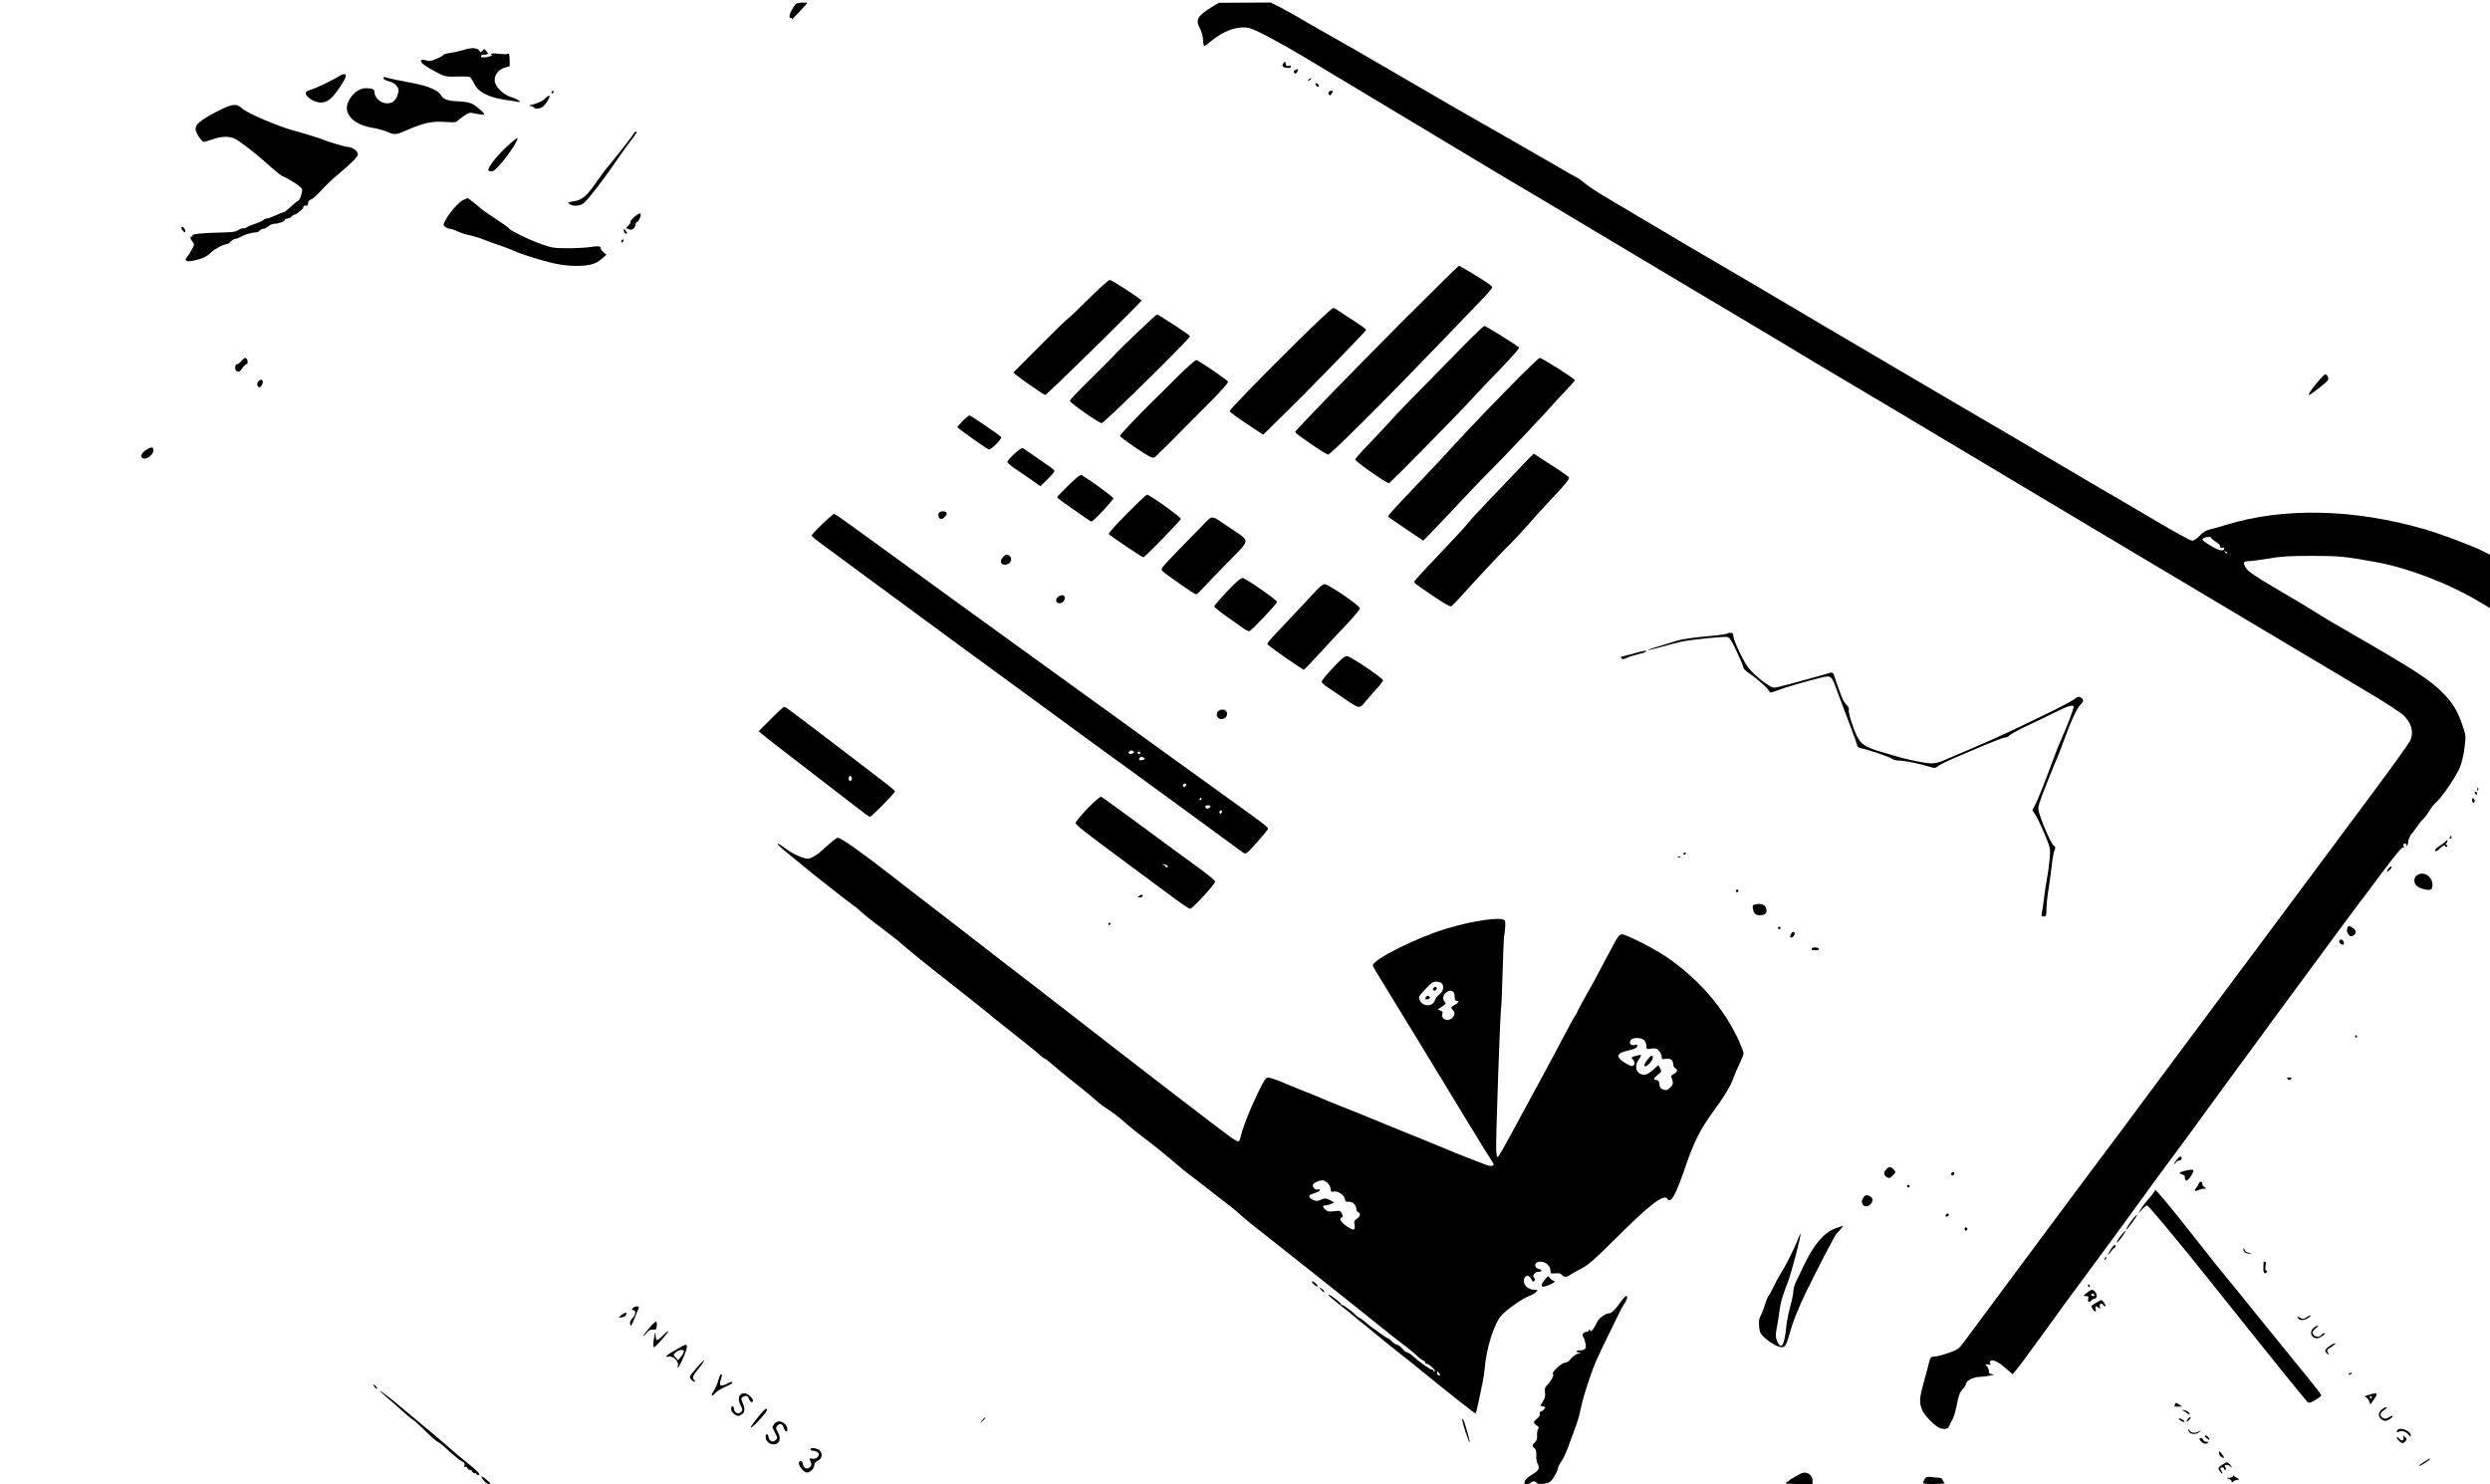 <?xml version="1.0" standalone="no"?>
<!DOCTYPE svg PUBLIC "-//W3C//DTD SVG 20010904//EN"
 "http://www.w3.org/TR/2001/REC-SVG-20010904/DTD/svg10.dtd">
<svg version="1.0" xmlns="http://www.w3.org/2000/svg"
 width="1948pt" height="1161pt" viewBox="0 0 1948 1161"
 preserveAspectRatio="xMidYMid meet">

<g transform="translate(0,1161) scale(0.1,-0.1)"
fill="#000000" stroke="none">
<path d="M6225 11577 c-41 -49 -62 -107 -38 -107 9 0 11 -5 7 -12 -4 -7 14 11
42 41 27 30 57 62 67 72 16 18 16 19 -25 19 -24 -1 -48 -6 -53 -13z"/>
<path d="M9482 11556 c-114 -71 -130 -98 -97 -163 15 -28 26 -68 27 -95 1 -27
5 -48 9 -48 4 0 26 15 48 34 106 88 216 126 307 106 43 -10 236 -112 430 -228
176 -105 1228 -737 1344 -807 74 -45 236 -142 360 -215 124 -73 347 -206 495
-295 421 -251 1031 -616 1350 -805 160 -95 317 -189 350 -210 33 -20 161 -97
285 -170 216 -128 685 -407 990 -590 80 -48 262 -157 405 -242 980 -584 1751
-1044 1850 -1103 104 -62 657 -392 911 -543 121 -72 237 -148 258 -169 62 -62
79 -122 55 -191 -6 -18 -134 -197 -285 -399 -151 -203 -341 -458 -422 -568
-82 -110 -256 -344 -387 -520 -131 -176 -304 -408 -384 -515 -79 -107 -262
-352 -406 -545 -143 -192 -296 -397 -338 -455 -43 -58 -88 -118 -101 -135 -38
-48 -1043 -1399 -1173 -1576 -38 -52 -48 -59 -120 -84 -43 -15 -92 -28 -109
-28 -27 -1 -31 -5 -41 -41 -5 -23 -24 -92 -41 -154 -37 -131 -39 -167 -13
-226 23 -49 108 -132 144 -141 37 -10 60 -3 67 20 3 11 13 32 23 46 9 14 24
60 32 100 17 90 27 118 53 145 11 12 22 29 23 39 5 25 56 51 104 53 53 1 141
19 103 21 -22 1 -28 6 -28 23 0 12 -7 29 -16 39 -15 17 -15 18 12 13 16 -2 24
-1 17 4 -7 4 -9 13 -4 20 13 22 59 3 119 -50 l57 -49 25 29 c24 28 89 115 304
412 57 80 116 161 131 180 15 19 88 119 163 221 75 103 173 236 217 295 44 60
122 168 174 239 52 72 117 162 146 200 213 288 307 416 381 519 27 37 96 132
154 211 106 144 255 346 374 510 37 50 132 180 214 290 81 109 207 280 280
380 73 99 139 187 145 195 7 8 86 113 176 234 121 162 166 215 173 205 6 -10
7 -7 3 9 -5 16 -2 22 10 22 10 0 13 -5 9 -12 -4 -7 -3 -8 4 -4 7 4 12 16 12
27 0 20 17 59 30 69 3 3 20 25 37 50 17 25 40 54 52 64 11 10 32 38 46 61 13
24 38 54 54 68 43 36 159 208 187 277 13 32 29 101 35 152 11 90 10 96 -16
173 -38 113 -79 180 -161 261 -97 96 -223 178 -664 432 -199 115 -247 143
-342 203 -40 26 -170 103 -288 172 -160 94 -221 135 -238 161 -28 42 -22 56
23 56 18 0 86 9 152 20 95 17 162 21 341 21 221 -1 245 -3 492 -47 260 -47
578 -169 818 -313 l82 -49 0 209 0 209 -57 29 c-84 42 -332 135 -453 170 -554
160 -1100 173 -1550 36 -47 -15 -105 -31 -130 -37 -32 -7 -56 -22 -81 -49 -22
-23 -46 -39 -59 -39 -13 0 -147 73 -298 163 -151 89 -293 173 -316 186 -23 12
-66 38 -96 55 -259 153 -397 234 -745 439 -220 129 -503 295 -630 369 -126 74
-329 193 -450 265 -121 71 -276 163 -345 203 -69 41 -273 161 -455 269 -181
107 -384 226 -450 264 -66 38 -228 133 -360 212 -132 78 -314 186 -405 240
-91 53 -182 113 -203 132 -22 19 -51 40 -66 47 -14 6 -69 37 -121 68 -52 31
-113 66 -135 78 -22 12 -161 92 -310 178 -148 85 -319 183 -380 217 -60 34
-254 147 -430 250 -176 103 -396 230 -490 283 -93 52 -217 123 -275 157 -58
35 -138 79 -177 99 l-73 36 -202 -1 -203 -1 -53 -32z m7818 -4155 c0 -5 16
-18 35 -30 19 -11 35 -28 35 -37 0 -10 5 -14 15 -10 8 3 15 1 15 -5 0 -23 -32
-19 -87 11 -32 18 -65 39 -73 47 -13 12 -13 15 0 23 19 12 60 13 60 1z m125
-119 c-3 -3 -11 0 -18 7 -9 10 -8 11 6 5 10 -3 15 -9 12 -12z"/>
<path d="M3685 11232 c-16 -1 -50 -9 -75 -17 -25 -7 -66 -16 -92 -20 -27 -3
-48 -10 -48 -14 0 -4 -24 -18 -52 -30 -43 -19 -58 -21 -85 -13 -45 14 -55 -5
-17 -34 16 -12 60 -39 98 -59 67 -35 72 -36 160 -34 50 2 96 0 103 -4 6 -4 21
-27 33 -52 33 -69 118 -110 262 -129 27 -3 60 -9 75 -12 48 -11 5 21 -47 36
-64 18 -130 85 -130 132 0 46 31 85 80 99 l38 12 -1 52 c-1 36 -5 50 -12 45
-6 -5 -37 -5 -68 -1 -32 4 -60 4 -63 -1 -3 -4 -2 -8 3 -9 19 -1 -34 -18 -60
-18 -19 -1 -27 3 -24 12 2 6 10 11 17 9 7 -2 20 0 28 3 13 5 12 8 -3 25 -17
19 -19 19 -32 2 -11 -12 -16 -14 -19 -4 -8 18 -35 28 -69 24z"/>
<path d="M10041 11116 c-15 -18 -7 -33 19 -36 27 -4 40 0 40 11 0 6 -8 8 -19
4 -15 -4 -20 -1 -23 16 -3 21 -4 21 -17 5z"/>
<path d="M10130 11060 c-11 -7 -12 -12 -3 -21 8 -8 14 -6 22 10 12 22 5 27
-19 11z"/>
<path d="M2652 11014 c-33 -23 -172 -90 -214 -104 -21 -6 -40 -15 -43 -20 -17
-27 54 -80 110 -82 55 -2 95 30 159 128 45 68 53 94 29 94 -10 0 -29 -7 -41
-16z"/>
<path d="M3000 10998 c0 -8 17 -18 42 -24 26 -6 49 -19 61 -36 18 -24 19 -32
8 -68 -15 -52 -49 -75 -99 -67 -41 7 -82 48 -82 83 0 26 -17 34 -69 34 -76 0
-160 -99 -146 -172 13 -68 88 -120 200 -138 38 -6 89 -20 114 -31 59 -26 70
-25 162 16 124 54 190 68 291 61 55 -4 89 -3 93 4 3 5 27 24 52 41 45 31 46
31 100 19 30 -6 57 -9 60 -6 8 7 -53 62 -92 83 -18 10 -59 18 -105 20 -88 3
-122 15 -141 50 -19 36 -107 73 -220 93 -93 17 -193 38 -211 45 -12 5 -18 2
-18 -7z"/>
<path d="M10240 10990 c-9 -6 -10 -10 -3 -10 6 0 15 5 18 10 8 12 4 12 -15 0z"/>
<path d="M10292 10949 c2 -7 10 -15 17 -17 8 -3 12 1 9 9 -2 7 -10 15 -17 17
-8 3 -12 -1 -9 -9z"/>
<path d="M4315 10890 c-3 -5 -1 -10 4 -10 6 0 11 5 11 10 0 6 -2 10 -4 10 -3
0 -8 -4 -11 -10z"/>
<path d="M10394 10889 c-3 -6 -2 -15 4 -21 7 -7 14 -3 21 11 10 17 9 21 -3 21
-8 0 -18 -5 -22 -11z"/>
<path d="M4269 10844 c-17 -21 -60 -42 -106 -53 -23 -5 -29 -9 -16 -10 12 -1
25 -5 28 -11 9 -15 48 -12 72 5 17 12 53 67 53 82 0 9 -19 1 -31 -13z"/>
<path d="M1690 10734 c-121 -64 -160 -96 -160 -134 0 -28 47 -99 65 -100 6 0
36 9 68 20 66 23 124 26 170 7 32 -14 154 -106 238 -181 92 -82 134 -116 144
-116 5 -1 41 -20 80 -44 47 -29 69 -49 69 -62 0 -27 -21 -84 -31 -84 -4 0 -29
-20 -55 -45 -27 -25 -52 -45 -58 -45 -5 0 -34 -11 -64 -25 -30 -14 -61 -25
-70 -25 -8 0 -21 -6 -28 -13 -7 -7 -33 -19 -58 -26 -25 -8 -56 -21 -68 -28
-13 -8 -26 -12 -29 -9 -4 3 -20 -3 -37 -13 -24 -15 -52 -19 -131 -20 -134 -2
-236 -12 -229 -22 3 -5 0 -9 -5 -9 -16 0 -13 -21 6 -42 13 -15 14 -22 4 -41
-22 -41 -37 -65 -50 -81 -22 -27 -2 -36 54 -25 66 14 107 33 136 64 24 25 100
65 124 65 6 0 20 9 30 20 10 11 24 20 32 20 7 0 23 5 36 12 12 6 29 14 37 18
22 11 83 24 96 22 6 -1 17 5 24 13 7 8 20 15 30 15 9 0 27 9 40 20 13 11 36
20 51 20 32 0 79 19 79 32 0 4 8 8 19 8 10 0 24 7 31 15 7 8 17 15 22 15 17 0
78 52 72 61 -5 8 9 13 29 10 4 0 7 8 7 19 0 11 8 23 18 27 20 7 39 24 85 73
41 44 86 87 134 127 110 93 153 137 153 157 0 23 -45 56 -76 56 -19 0 -144 36
-179 51 -31 14 -173 58 -255 80 -116 31 -361 136 -395 170 -45 43 -80 38 -205
-27z"/>
<path d="M4955 10561 c-6 -10 -29 -43 -53 -72 -23 -30 -64 -81 -90 -114 -26
-33 -55 -69 -65 -80 -10 -11 -34 -42 -53 -70 -107 -155 -135 -179 -211 -191
-42 -6 -45 -8 -28 -20 24 -18 69 -18 103 0 28 15 156 179 287 371 26 39 68 95
92 126 23 30 43 58 43 62 0 14 -16 7 -25 -12z"/>
<path d="M3963 10461 c-75 -69 -143 -156 -143 -181 0 -6 11 -10 25 -10 18 0
39 18 84 72 66 79 125 172 119 187 -1 5 -40 -25 -85 -68z"/>
<path d="M3623 10045 c-33 -14 -113 -107 -141 -163 -16 -32 -16 -35 3 -48 10
-8 26 -14 35 -14 9 0 34 -8 56 -19 21 -10 66 -25 99 -32 33 -7 80 -21 105 -32
25 -10 77 -29 115 -42 39 -12 93 -33 120 -45 52 -23 84 -34 200 -69 124 -37
204 -51 292 -51 104 0 152 13 200 55 l37 32 -22 19 c-12 10 -22 24 -22 30 0
19 -18 21 -84 11 -34 -5 -113 -9 -176 -9 -105 0 -123 3 -205 32 -91 32 -240
104 -250 120 -5 9 -45 37 -160 113 -33 22 -62 43 -65 47 -9 10 -97 80 -101 80
-2 -1 -18 -7 -36 -15z"/>
<path d="M4960 9910 c-18 -16 -31 -33 -28 -36 4 -3 -3 -15 -15 -27 l-21 -21
22 -9 c25 -12 52 6 52 33 0 10 6 20 14 23 7 3 18 19 24 36 14 41 -3 41 -48 1z"/>
<path d="M1420 9827 c0 -8 7 -20 15 -27 12 -10 15 -10 15 3 0 8 -7 20 -15 27
-12 10 -15 10 -15 -3z"/>
<path d="M4880 9808 c0 -9 5 -20 11 -23 17 -11 20 0 4 21 -13 17 -14 17 -15 2z"/>
<path d="M4867 9733 c-4 -3 -7 -11 -7 -17 0 -6 5 -5 12 2 6 6 9 14 7 17 -3 3
-9 2 -12 -2z"/>
<path d="M10969 9093 c-409 -410 -830 -845 -837 -863 -4 -9 231 -170 257 -177
16 -4 424 402 876 872 127 132 271 282 320 333 50 51 90 98 90 104 0 6 -27 28
-60 49 -124 78 -194 119 -202 119 -4 0 -204 -197 -444 -437z"/>
<path d="M8525 9280 c-77 -77 -151 -148 -165 -158 -14 -9 -117 -109 -229 -222
l-203 -204 31 -27 c42 -34 209 -149 218 -149 13 0 753 727 753 739 -1 11 -232
161 -248 161 -9 0 -80 -63 -157 -140z"/>
<path d="M10149 8938 c-319 -316 -529 -532 -529 -545 0 -6 59 -49 131 -97
l131 -87 161 158 c180 175 640 649 645 662 2 5 -46 39 -105 77 -59 37 -115 74
-124 81 -8 7 -22 13 -30 13 -8 0 -135 -118 -280 -262z"/>
<path d="M8901 9012 c-80 -75 -163 -157 -185 -182 -23 -25 -110 -112 -193
-194 -84 -82 -153 -154 -153 -162 0 -15 226 -174 249 -174 20 0 691 661 691
680 0 8 -248 170 -258 170 -4 0 -72 -62 -151 -138z"/>
<path d="M11502 8958 c-476 -483 -572 -582 -630 -648 -37 -41 -112 -121 -167
-178 -55 -56 -101 -109 -103 -117 -3 -13 243 -185 264 -185 10 0 551 550 664
675 35 39 131 139 212 223 81 85 146 157 143 162 -7 12 -260 170 -272 170 -5
0 -55 -46 -111 -102z"/>
<path d="M1888 8785 c-12 -14 -28 -25 -35 -25 -7 0 -13 -11 -13 -25 0 -33 28
-45 46 -19 21 31 32 42 45 46 14 5 3 48 -12 48 -5 0 -19 -11 -31 -25z"/>
<path d="M11809 8582 c-123 -125 -280 -288 -348 -362 -193 -210 -243 -262
-420 -449 -159 -166 -187 -198 -179 -206 1 -2 64 -44 138 -94 l135 -91 90 93
c50 52 151 158 225 238 74 79 169 178 211 219 85 83 422 440 483 510 21 25 70
77 107 116 38 39 69 75 69 80 0 11 -256 174 -274 174 -7 0 -114 -102 -237
-228z"/>
<path d="M9222 8673 c-70 -71 -164 -163 -208 -206 -98 -96 -248 -254 -252
-266 -2 -5 54 -48 124 -95 95 -64 131 -83 143 -76 15 8 130 123 456 453 75 76
125 133 122 141 -4 11 -164 122 -244 169 -7 5 -61 -42 -141 -120z"/>
<path d="M18139 8630 c-53 -60 -90 -116 -72 -109 22 9 132 95 142 112 9 13 8
22 -2 38 -14 19 -17 17 -68 -41z"/>
<path d="M2020 8625 c-13 -16 -7 -45 9 -45 14 0 33 38 26 50 -9 14 -21 12 -35
-5z"/>
<path d="M7532 8317 c-23 -23 -42 -46 -42 -49 0 -7 225 -167 246 -175 15 -6
107 88 97 98 -21 20 -239 169 -248 169 -6 0 -30 -19 -53 -43z"/>
<path d="M1139 8087 c-39 -26 -46 -60 -13 -65 29 -4 74 34 74 64 0 30 -17 31
-61 1z"/>
<path d="M7935 8059 c-30 -28 -55 -57 -55 -63 1 -6 24 -27 53 -47 29 -19 87
-59 130 -89 l77 -54 55 54 c30 30 55 59 55 65 0 5 -24 26 -53 45 -28 19 -81
55 -117 81 -36 25 -71 49 -77 53 -8 4 -34 -13 -68 -45z"/>
<path d="M11951 8013 c-230 -239 -440 -461 -457 -485 -12 -16 -53 -61 -90
-101 -207 -218 -330 -350 -337 -362 -8 -15 -12 -12 161 -129 72 -49 118 -74
126 -69 7 5 40 37 72 73 146 162 314 341 379 405 40 39 100 104 136 145 35 41
126 142 203 223 105 111 137 152 130 163 -5 7 -69 52 -143 99 l-133 86 -47
-48z"/>
<path d="M8360 7814 c-50 -48 -90 -91 -90 -94 0 -4 37 -33 83 -64 45 -31 104
-73 131 -92 26 -18 51 -34 55 -34 14 0 171 167 171 181 0 11 -164 131 -247
182 -10 6 -41 -17 -103 -79z"/>
<path d="M8815 7590 c-94 -95 -146 -153 -140 -159 25 -23 259 -181 270 -181
11 0 286 282 293 300 5 12 -244 190 -265 190 -5 0 -76 -67 -158 -150z"/>
<path d="M7344 7595 c-8 -20 2 -45 19 -45 19 0 50 36 42 49 -9 16 -55 13 -61
-4z"/>
<path d="M6433 7510 c-46 -44 -83 -84 -83 -89 0 -6 26 -29 58 -52 31 -23 100
-74 152 -112 52 -39 127 -94 165 -122 39 -28 158 -116 265 -195 253 -186 299
-220 518 -381 101 -74 317 -232 480 -351 366 -269 774 -566 812 -593 16 -11
136 -98 267 -194 131 -96 330 -242 443 -324 113 -83 210 -154 217 -159 7 -5
18 -6 26 -1 23 14 167 177 167 190 0 13 -33 38 -374 283 -126 91 -279 201
-340 245 -61 44 -199 144 -306 221 -107 77 -352 255 -545 394 -346 251 -468
338 -740 535 -265 192 -830 602 -955 693 -69 50 -129 92 -135 92 -5 -1 -47
-36 -92 -80z m2438 -1785 c0 -5 -9 -11 -21 -13 -20 -3 -27 8 -13 22 10 9 34 3
34 -9z m49 -5 c0 -5 -4 -10 -10 -10 -5 0 -10 5 -10 10 0 6 5 10 10 10 6 0 10
-4 10 -10z m29 -39 c11 -7 9 -10 -8 -16 -25 -8 -36 -2 -26 14 8 13 15 14 34 2z
m331 -209 c0 -13 -12 -22 -22 -16 -10 6 -1 24 13 24 5 0 9 -4 9 -8z m120 -112
c0 -5 -5 -10 -11 -10 -5 0 -7 5 -4 10 3 6 8 10 11 10 2 0 4 -4 4 -10z m70 -59
c0 -11 -26 -22 -34 -14 -12 12 -5 23 14 23 11 0 20 -4 20 -9z m90 -40 c0 -6
-4 -13 -10 -16 -5 -3 -10 1 -10 9 0 9 5 16 10 16 6 0 10 -4 10 -9z"/>
<path d="M9426 7518 c-29 -29 -120 -122 -201 -206 -145 -150 -148 -153 -129
-171 30 -29 250 -181 261 -181 5 0 29 21 53 48 24 26 113 118 198 205 179 184
177 157 19 264 -156 106 -139 103 -201 41z"/>
<path d="M7847 7252 c-36 -39 -9 -75 39 -54 40 19 28 72 -15 72 -4 0 -15 -8
-24 -18z"/>
<path d="M9602 6985 c-56 -59 -102 -112 -102 -119 0 -7 39 -39 86 -72 47 -32
106 -74 130 -92 25 -18 50 -32 57 -30 20 5 217 214 217 229 -1 16 -240 182
-268 187 -13 2 -51 -30 -120 -103z"/>
<path d="M10300 6993 c-24 -27 -110 -118 -190 -203 -221 -234 -203 -212 -182
-231 24 -23 263 -189 272 -189 4 0 61 60 128 133 66 72 163 177 216 232 52 55
95 107 95 115 1 21 -246 190 -277 190 -10 0 -38 -21 -62 -47z"/>
<path d="M8279 6941 c-14 -11 -20 -24 -16 -34 13 -33 67 -13 67 24 0 25 -26
30 -51 10z"/>
<path d="M13505 6651 c-11 -4 -87 -14 -170 -21 -82 -7 -177 -21 -210 -31 -196
-59 -235 -72 -232 -75 2 -2 50 10 108 26 57 17 129 35 159 41 95 18 329 41
354 35 18 -4 35 -31 74 -116 29 -61 52 -117 52 -125 0 -8 24 -30 53 -49 61
-41 142 -115 149 -135 3 -12 13 -11 59 6 58 23 219 70 336 99 90 23 91 22 137
-107 19 -51 62 -165 95 -252 34 -87 61 -164 61 -172 0 -7 15 -16 33 -20 59
-12 222 -67 238 -81 8 -8 32 -14 52 -14 42 0 159 -23 233 -46 50 -16 53 -15
80 5 16 11 76 41 134 65 58 24 164 69 235 100 72 30 140 56 151 56 12 0 28 8
35 17 8 9 57 36 109 61 52 24 154 73 225 108 125 62 158 73 168 56 5 -7 -60
-176 -101 -265 -11 -23 -38 -91 -60 -152 -67 -180 -117 -307 -141 -353 l-21
-42 20 -28 c11 -15 43 -81 71 -147 50 -119 51 -121 45 -198 -4 -42 -13 -114
-22 -160 -8 -45 -19 -118 -24 -162 -5 -44 -12 -92 -16 -107 -5 -24 -3 -28 15
-28 19 0 21 6 21 58 0 31 7 100 16 152 8 52 20 136 25 185 5 50 15 103 21 119
10 24 9 31 -5 40 -23 18 -109 218 -120 281 -4 22 13 76 65 205 38 96 76 189
84 205 7 17 29 73 48 125 58 160 106 262 132 287 27 25 28 40 1 57 -12 8 -23
5 -44 -11 -15 -12 -80 -47 -143 -79 -356 -174 -428 -208 -675 -314 -66 -28
-147 -63 -180 -77 -93 -41 -115 -43 -222 -22 -103 20 -133 28 -304 79 -143 44
-165 64 -213 198 -21 58 -35 113 -32 125 3 14 -3 28 -18 42 -13 12 -31 43 -41
71 -9 27 -26 72 -36 99 -10 28 -20 58 -23 69 -4 11 -13 16 -24 13 -311 -88
-421 -117 -443 -117 -31 0 -142 85 -198 152 -38 45 -121 220 -121 255 0 24
-17 29 -55 14z"/>
<path d="M12770 6494 c-47 -12 -87 -23 -89 -23 -3 -1 0 -6 6 -12 8 -8 19 -7
39 4 16 8 55 20 87 28 32 7 60 16 63 21 7 12 -10 9 -106 -18z"/>
<path d="M10428 6385 c-49 -51 -88 -100 -88 -108 0 -8 21 -29 48 -45 26 -17
89 -60 141 -96 104 -72 108 -72 154 -14 15 18 51 60 81 93 31 33 56 65 56 72
0 17 -250 186 -280 189 -20 2 -42 -15 -112 -91z"/>
<path d="M6030 5984 l-95 -95 30 -25 c17 -14 53 -43 80 -64 28 -21 75 -58 105
-81 49 -38 88 -68 259 -199 25 -20 107 -83 181 -140 186 -144 207 -160 217
-160 12 0 193 185 193 197 0 13 39 -18 -661 516 -181 137 -193 146 -204 147
-6 0 -53 -43 -105 -96z m633 -458 c6 -15 -1 -26 -15 -26 -4 0 -8 9 -8 20 0 23
15 27 23 6z"/>
<path d="M9532 6048 c-32 -32 1 -79 44 -59 35 16 31 65 -6 69 -14 2 -31 -3
-38 -10z"/>
<path d="M19381 5434 c0 -11 3 -14 6 -6 3 7 2 16 -1 19 -3 4 -6 -2 -5 -13z"/>
<path d="M19360 5411 c0 -5 5 -13 10 -16 6 -3 10 -2 10 4 0 5 -4 13 -10 16 -5
3 -10 2 -10 -4z"/>
<path d="M8508 5285 c-51 -53 -93 -104 -93 -113 0 -16 57 -61 410 -322 115
-85 268 -199 340 -252 71 -54 137 -98 146 -98 17 0 192 190 196 213 1 6 -57
55 -129 107 -152 110 -161 117 -497 365 -140 103 -260 189 -267 192 -7 2 -55
-39 -106 -92z m621 -444 c9 -6 10 -11 2 -15 -6 -4 -11 -3 -11 3 0 5 -8 12 -17
14 -13 3 -14 5 -3 6 8 0 21 -3 29 -8z"/>
<path d="M19340 5351 c0 -12 5 -21 10 -21 6 0 10 6 10 14 0 8 -4 18 -10 21 -5
3 -10 -3 -10 -14z"/>
<path d="M19165 5060 c-3 -5 -1 -10 4 -10 6 0 11 5 11 10 0 6 -2 10 -4 10 -3
0 -8 -4 -11 -10z"/>
<path d="M6495 5014 c-28 -24 -63 -55 -79 -70 -15 -14 -43 -33 -62 -41 -31
-15 -37 -15 -90 3 -30 10 -81 38 -112 61 -32 24 -61 43 -67 43 -11 -1 21 -31
120 -110 37 -30 73 -60 79 -65 26 -24 354 -283 386 -304 19 -13 40 -29 45 -35
18 -20 109 -93 205 -164 52 -39 118 -91 145 -116 51 -45 200 -166 354 -286 46
-36 113 -89 150 -118 36 -29 90 -72 119 -95 29 -23 68 -54 85 -70 18 -15 100
-80 182 -144 83 -65 163 -130 178 -145 16 -15 33 -28 38 -28 5 0 35 -24 67
-52 32 -29 105 -89 162 -133 56 -44 125 -100 153 -125 27 -25 60 -52 72 -60
12 -8 42 -28 66 -45 24 -16 58 -42 74 -56 72 -64 146 -123 224 -181 46 -35
123 -97 171 -138 94 -81 97 -84 185 -150 33 -25 106 -81 161 -125 56 -44 117
-91 135 -105 19 -14 46 -37 60 -51 15 -14 53 -46 85 -72 118 -94 333 -264 464
-367 162 -128 536 -426 585 -467 22 -19 89 -71 175 -136 30 -23 66 -54 80 -68
14 -14 33 -28 43 -32 9 -3 17 -11 17 -17 0 -5 6 -10 13 -10 18 -1 71 -50 62
-58 -4 -4 -10 -1 -12 6 -3 6 -8 10 -12 8 -7 -5 -96 58 -150 107 -17 15 -37 27
-44 27 -7 0 -24 13 -37 30 -14 16 -32 29 -41 30 -8 0 -26 11 -39 25 -13 14
-27 25 -32 25 -4 0 -27 15 -51 32 -24 18 -54 40 -67 48 -13 8 -40 30 -60 48
-21 17 -41 32 -45 32 -4 0 -15 8 -24 18 -26 27 -99 82 -110 82 -6 0 -11 4 -11
8 0 10 -80 72 -93 72 -6 0 -1 -8 11 -18 51 -43 68 -57 111 -90 25 -19 48 -37
51 -41 3 -3 28 -24 55 -46 28 -21 100 -80 160 -130 61 -50 141 -115 179 -144
37 -29 77 -60 88 -69 11 -10 40 -33 63 -52 241 -196 426 -342 430 -338 2 2 13
49 25 103 11 55 25 120 30 145 6 25 12 70 15 100 12 158 71 348 130 418 34 41
169 136 218 153 21 7 45 21 54 31 15 17 14 18 -14 18 -46 0 -85 35 -81 74 4
42 39 48 57 10 9 -20 15 -24 23 -16 9 9 9 15 0 24 -17 17 4 48 33 48 32 0 32
16 0 24 -28 7 -34 40 -9 50 48 19 104 -18 104 -68 0 -19 5 -21 38 -18 26 3 42
-1 51 -12 18 -21 37 -20 69 3 15 10 55 32 88 49 49 25 103 72 260 229 276 275
382 356 409 313 26 -42 66 32 147 270 59 173 115 283 209 411 85 115 141 208
163 272 9 26 29 74 46 107 16 33 30 68 30 79 0 11 -16 54 -35 96 -116 255
-313 484 -570 660 -92 63 -312 175 -345 175 -23 0 -34 -15 -103 -147 -87 -167
-146 -275 -206 -380 -22 -40 -41 -75 -41 -79 0 -3 -8 -18 -18 -32 -11 -15 -52
-90 -92 -167 -40 -77 -116 -219 -168 -315 -52 -96 -112 -206 -133 -245 -174
-322 -205 -378 -214 -377 -6 1 -10 36 -10 80 0 170 33 1080 39 1090 2 4 7 122
11 262 4 140 9 269 11 285 13 84 14 121 5 134 -21 31 -245 0 -458 -65 -231
-70 -573 -241 -573 -287 0 -6 42 -78 94 -161 51 -83 157 -257 236 -386 78
-129 174 -287 213 -350 38 -63 140 -230 225 -370 85 -140 161 -262 168 -271
23 -26 -1 -40 -45 -24 -50 18 -270 104 -306 121 -16 7 -104 43 -195 80 -233
94 -261 106 -390 159 -63 26 -171 70 -240 97 -69 27 -138 56 -155 63 -16 8
-77 33 -135 55 -58 23 -118 48 -135 55 -63 29 -137 55 -156 55 -16 0 -34 -27
-86 -137 -63 -132 -113 -262 -128 -330 -3 -18 -12 -33 -18 -33 -7 0 -33 15
-59 33 -59 41 -752 574 -1253 964 -66 51 -140 109 -165 128 -171 131 -321 248
-420 324 -63 49 -221 171 -350 271 -325 250 -374 288 -444 343 -242 189 -411
309 -441 313 -6 1 -33 -18 -60 -42z m4783 -1096 c22 -22 14 -65 -17 -87 -16
-12 -31 -32 -35 -45 -13 -51 -90 -55 -116 -6 -15 29 -14 33 43 93 41 45 58 57
83 57 16 0 35 -5 42 -12z m86 -64 c10 -4 16 -18 16 -40 0 -24 5 -34 15 -34 24
0 17 -14 -16 -33 -30 -16 -31 -19 -15 -36 20 -22 20 -40 -1 -63 -32 -35 -92
-13 -79 30 5 15 1 21 -16 26 -22 7 -22 8 -5 19 51 33 52 35 40 48 -20 20 -15
56 9 73 25 18 30 19 52 10z m1498 -381 c10 -9 18 -29 18 -45 0 -27 1 -28 39
-22 32 5 42 2 60 -17 11 -12 21 -33 21 -46 0 -20 4 -22 30 -17 36 8 60 -9 60
-43 0 -13 7 -26 15 -29 23 -9 18 -33 -10 -46 -18 -8 -24 -16 -19 -27 17 -40
15 -57 -10 -80 -22 -21 -31 -23 -54 -15 -21 7 -28 17 -30 42 -2 24 -8 32 -23
32 -27 0 -24 15 11 42 29 22 30 26 18 50 l-14 25 -43 -38 c-47 -42 -74 -48
-109 -23 -28 20 -29 66 -1 106 12 16 19 31 17 33 -2 3 -21 0 -42 -6 -36 -10
-37 -11 -21 -29 20 -22 14 -50 -10 -50 -9 0 -36 14 -61 30 -68 47 -58 71 42
93 41 9 60 19 62 31 3 13 -1 16 -22 10 -30 -7 -46 17 -26 41 17 20 79 19 102
-2z m-2469 -1125 c9 -11 17 -30 17 -42 0 -19 5 -22 28 -18 33 4 79 -28 84 -61
2 -17 9 -21 27 -19 30 3 61 -24 61 -53 0 -13 7 -25 15 -29 22 -8 18 -32 -9
-50 -21 -13 -24 -21 -19 -51 7 -43 -7 -45 -59 -10 -46 31 -64 60 -43 69 12 4
13 10 3 31 -11 23 -15 25 -60 19 -39 -5 -52 -3 -68 11 -25 23 -25 35 0 35 10
0 30 5 44 11 l25 12 -35 18 c-32 16 -39 16 -70 3 -29 -12 -39 -12 -61 -2 -33
16 -40 36 -16 44 53 17 72 27 67 35 -3 5 -10 7 -15 3 -13 -8 -39 14 -39 33 0
18 59 44 85 37 11 -3 28 -15 38 -26z m867 -1483 c10 -12 10 -15 -2 -15 -8 0
-15 7 -15 15 0 8 1 15 2 15 2 0 8 -7 15 -15z"/>
<path d="M11217 3883 c-12 -11 -8 -23 8 -23 8 0 15 7 15 15 0 16 -12 20 -23 8z"/>
<path d="M11155 3809 c-10 -15 1 -23 20 -15 9 3 13 10 10 16 -8 13 -22 13 -30
-1z"/>
<path d="M12885 3315 c-35 -45 -23 -66 16 -29 28 27 39 64 20 64 -6 0 -22 -16
-36 -35z"/>
<path d="M19135 5030 c-4 -6 -24 -22 -46 -36 -21 -13 -39 -29 -39 -34 0 -17
16 -11 44 17 21 21 29 24 35 14 6 -9 11 -10 15 -2 4 6 2 11 -5 11 -8 0 -8 4 1
15 7 9 10 18 7 21 -3 3 -8 0 -12 -6z"/>
<path d="M13170 4929 c0 -5 5 -7 10 -4 6 3 10 8 10 11 0 2 -4 4 -10 4 -5 0
-10 -5 -10 -11z"/>
<path d="M13128 4903 c7 -3 16 -2 19 1 4 3 -2 6 -13 5 -11 0 -14 -3 -6 -6z"/>
<path d="M18682 4810 c-7 -11 -10 -20 -6 -20 7 0 34 27 34 34 0 13 -16 5 -28
-14z"/>
<path d="M18923 4770 c-47 -19 -47 -76 -1 -101 40 -22 96 -28 102 -12 26 66
-38 138 -101 113z"/>
<path d="M13580 4640 c0 -5 5 -10 10 -10 6 0 10 5 10 10 0 6 -4 10 -10 10 -5
0 -10 -4 -10 -10z"/>
<path d="M8910 4600 c-12 -8 -11 -10 8 -10 12 0 22 5 22 10 0 13 -11 13 -30 0z"/>
<path d="M13726 4533 c-14 -4 -17 -11 -12 -36 7 -35 21 -47 53 -47 36 0 53 11
53 35 0 44 -36 63 -94 48z"/>
<path d="M8670 4379 c0 -5 5 -7 10 -4 6 3 10 8 10 11 0 2 -4 4 -10 4 -5 0 -10
-5 -10 -11z"/>
<path d="M18366 4354 c-9 -23 -7 -37 8 -57 12 -15 18 -16 35 -7 30 16 26 47
-8 64 -26 14 -30 14 -35 0z"/>
<path d="M13910 4350 c0 -5 5 -10 10 -10 6 0 10 5 10 10 0 6 -4 10 -10 10 -5
0 -10 -4 -10 -10z"/>
<path d="M14011 4301 c-6 -10 -7 -21 -4 -25 9 -8 33 14 33 30 0 20 -18 17 -29
-5z"/>
<path d="M18300 4245 c0 -15 26 -32 36 -23 2 3 2 13 -2 22 -8 20 -34 21 -34 1z"/>
<path d="M14175 4190 c-7 -12 -7 -12 28 -14 15 -1 27 3 27 9 0 14 -47 18 -55
5z"/>
<path d="M18425 3500 c3 -5 8 -10 11 -10 2 0 4 5 4 10 0 6 -5 10 -11 10 -5 0
-7 -4 -4 -10z"/>
<path d="M17898 3168 c9 -9 15 -9 24 0 9 9 7 12 -12 12 -19 0 -21 -3 -12 -12z"/>
<path d="M17033 2542 c-13 -15 -23 -31 -23 -37 1 -5 5 -2 11 8 5 9 16 17 24
17 18 0 30 19 19 30 -5 5 -19 -3 -31 -18z"/>
<path d="M14757 2462 c-23 -25 -21 -45 4 -61 19 -11 25 -10 47 13 25 25 25 26
7 46 -22 25 -37 25 -58 2z"/>
<path d="M17092 2450 c-43 -10 -51 -19 -24 -27 12 -3 23 -9 23 -14 1 -5 2 -14
3 -21 2 -24 22 -16 44 17 36 56 29 63 -46 45z"/>
<path d="M15265 2431 c-6 -11 9 -23 19 -14 9 9 7 23 -3 23 -6 0 -12 -4 -16 -9z"/>
<path d="M17203 2353 c-3 -10 -13 -26 -21 -36 -19 -22 -10 -32 16 -18 12 6 31
11 44 11 20 1 21 2 6 11 -10 5 -18 16 -18 24 0 22 -19 28 -27 8z"/>
<path d="M14920 2330 c0 -5 5 -10 10 -10 6 0 10 5 10 10 0 6 -4 10 -10 10 -5
0 -10 -4 -10 -10z"/>
<path d="M16860 2300 c0 -6 -21 -36 -47 -65 -27 -30 -56 -69 -66 -87 l-18 -33
30 34 c16 18 34 32 39 30 15 -6 250 -288 490 -589 472 -592 749 -935 766 -950
11 -8 25 -4 60 17 25 15 46 32 46 37 0 5 -44 62 -97 128 -54 65 -111 136 -128
157 -16 21 -50 62 -75 92 -49 60 -255 315 -335 414 -27 34 -77 95 -110 135
-61 74 -134 165 -204 255 -205 262 -351 439 -351 425z"/>
<path d="M14575 2236 c-29 -44 17 -86 56 -50 24 22 24 50 0 64 -29 15 -39 13
-56 -14z"/>
<path d="M15225 2109 c-10 -15 3 -25 16 -12 7 7 7 13 1 17 -6 3 -14 1 -17 -5z"/>
<path d="M16690 2078 c-30 -37 -62 -88 -55 -88 7 0 88 110 84 115 -3 2 -16
-10 -29 -27z"/>
<path d="M14362 2001 c-91 -31 -176 -132 -254 -299 -22 -48 -49 -103 -59 -123
-10 -20 -19 -52 -19 -71 0 -19 -11 -72 -24 -118 -13 -47 -27 -116 -31 -155
-14 -151 -40 -193 -72 -118 -13 31 -13 47 -4 98 7 33 16 92 21 130 10 77 22
120 69 240 27 72 104 365 97 373 -2 1 -11 -19 -21 -45 -23 -62 -101 -217 -135
-268 -14 -22 -39 -67 -54 -100 -15 -33 -34 -67 -41 -75 -7 -8 -20 -42 -30 -75
-10 -33 -25 -70 -33 -83 -10 -15 -13 -40 -10 -77 4 -49 9 -59 44 -91 45 -41
105 -74 132 -74 28 0 37 16 61 100 29 106 72 213 141 353 78 160 219 430 228
437 12 9 56 60 51 60 -2 -1 -28 -9 -57 -19z"/>
<path d="M15370 1995 c0 -9 5 -15 11 -13 6 2 11 8 11 13 0 5 -5 11 -11 13 -6
2 -11 -4 -11 -13z"/>
<path d="M16591 1941 c-17 -21 -31 -45 -31 -51 0 -11 39 37 64 78 15 26 -4 10
-33 -27z"/>
<path d="M16513 1835 c-29 -45 -30 -56 -1 -19 13 16 26 31 30 32 5 2 8 8 8 13
0 19 -16 8 -37 -26z"/>
<path d="M17551 1839 c-1 -24 24 -41 51 -36 20 4 20 4 -5 6 -19 1 -31 8 -37
24 -6 15 -9 17 -9 6z"/>
<path d="M16466 1763 c-6 -14 -5 -15 5 -6 7 7 10 15 7 18 -3 3 -9 -2 -12 -12z"/>
<path d="M17709 1738 c0 -2 -1 -22 -2 -46 -2 -40 13 -57 28 -32 3 6 1 10 -6
10 -7 0 -9 11 -5 35 4 22 3 35 -4 35 -5 0 -10 -1 -11 -2z"/>
<path d="M12087 1600 c-47 -55 -29 -72 40 -39 41 20 44 23 25 30 -11 4 -24 15
-30 24 -8 15 -12 13 -35 -15z"/>
<path d="M10265 1579 c7 -19 49 -46 43 -28 -2 7 -14 19 -26 27 -19 12 -22 12
-17 1z"/>
<path d="M16335 1550 c3 -5 8 -10 11 -10 2 0 4 5 4 10 0 6 -5 10 -11 10 -5 0
-7 -4 -4 -10z"/>
<path d="M10334 1521 c20 -22 26 -25 26 -13 0 4 -10 13 -22 21 -23 14 -23 14
-4 -8z"/>
<path d="M16325 1495 c-29 -24 -30 -25 -6 -25 18 0 22 -4 18 -20 -7 -25 7 -34
23 -15 7 8 18 15 25 15 20 0 25 26 9 49 -19 27 -32 26 -69 -4z m60 -15 c3 -5
-1 -10 -9 -10 -9 0 -16 5 -16 10 0 6 4 10 9 10 6 0 13 -4 16 -10z"/>
<path d="M12683 1430 c-46 -66 -74 -94 -97 -95 -28 -1 -83 -43 -92 -70 -4 -11
-16 -33 -27 -48 -15 -22 -22 -26 -28 -15 -7 10 -9 10 -9 1 0 -7 -9 -13 -20
-13 -24 0 -37 -25 -22 -43 5 -6 12 -29 16 -49 5 -30 3 -39 -11 -46 -10 -5 -26
-8 -35 -7 -10 2 -20 -1 -24 -6 -3 -5 5 -9 18 -10 19 -1 17 -3 -9 -10 -17 -5
-41 -23 -53 -39 -13 -18 -30 -30 -43 -30 -28 0 -114 -79 -98 -90 13 -7 -16
-58 -52 -94 -11 -11 -14 -27 -10 -50 4 -25 0 -44 -16 -69 l-21 -35 22 -5 c21
-6 21 -7 4 -26 -10 -11 -22 -18 -26 -16 -5 3 -6 -3 -3 -14 3 -12 -5 -25 -21
-39 -32 -24 -33 -35 -4 -54 18 -12 20 -18 11 -29 -6 -8 -9 -30 -8 -49 2 -24
-3 -40 -16 -53 -23 -22 -24 -31 -3 -48 10 -8 15 -26 13 -53 -2 -23 3 -54 11
-69 18 -36 8 -53 -50 -87 -23 -14 -46 -35 -51 -48 -7 -19 -5 -22 16 -22 13 0
27 4 30 10 8 13 45 13 45 0 0 -16 78 -11 105 6 22 14 65 91 65 115 0 4 11 24
24 44 14 19 36 66 50 103 75 200 88 238 101 303 15 72 29 121 72 249 31 94 52
142 134 310 37 74 77 158 90 185 13 28 33 65 46 84 24 35 30 61 14 61 -5 0
-22 -18 -38 -40z"/>
<path d="M16400 1419 c-19 -12 -36 -23 -38 -24 -2 -2 1 -13 8 -24 14 -27 33
-27 25 -1 -7 23 4 26 24 8 11 -11 13 -9 8 10 -5 23 16 32 28 12 3 -5 11 -10
16 -10 10 0 -21 49 -31 50 -3 0 -21 -10 -40 -21z"/>
<path d="M4950 1375 c-10 -12 -10 -15 4 -15 24 0 20 -37 -7 -64 -16 -16 -21
-30 -17 -47 6 -24 10 -16 67 129 7 17 -32 15 -47 -3z"/>
<path d="M4861 1321 l-23 -18 23 1 c23 1 39 12 39 29 0 12 -13 8 -39 -12z"/>
<path d="M18042 1303 c-20 -14 -27 -14 -44 -4 -24 15 -34 9 -13 -9 17 -14 50
-8 80 14 27 21 6 19 -23 -1z"/>
<path d="M5078 1219 c-23 -27 -45 -56 -46 -62 -2 -7 8 3 23 21 21 25 34 32 54
30 23 -3 26 1 29 30 2 17 -1 32 -6 32 -6 0 -30 -23 -54 -51z"/>
<path d="M18103 1223 c-40 -27 -24 -83 23 -83 22 0 79 39 58 40 -6 0 -17 -7
-24 -15 -17 -20 -50 -16 -64 8 -9 15 -6 22 19 43 33 26 23 32 -12 7z"/>
<path d="M5185 1160 c-21 -21 -42 -37 -47 -34 -4 3 -9 20 -9 37 -1 31 -2 30
-10 -8 -10 -52 -11 -85 -1 -85 10 0 115 120 110 125 -2 3 -22 -13 -43 -35z"/>
<path d="M18223 1078 c-37 -26 -40 -39 -16 -59 15 -13 15 -12 5 8 -11 19 -8
24 23 43 19 12 35 24 35 26 0 9 -17 3 -47 -18z"/>
<path d="M5283 1047 c-76 -43 -90 -58 -49 -50 33 7 79 -41 70 -71 -13 -45 16
1 46 72 28 66 31 93 12 91 -4 0 -40 -19 -79 -42z m67 -11 c0 -8 -10 -27 -23
-41 l-22 -27 -20 22 c-20 22 -20 22 4 41 28 22 61 25 61 5z"/>
<path d="M5446 904 c-54 -63 -56 -67 -40 -85 9 -11 22 -19 28 -19 6 0 5 5 -2
12 -19 19 -15 33 34 92 26 31 44 59 42 62 -3 3 -31 -25 -62 -62z"/>
<path d="M18375 860 c-3 -6 1 -7 9 -4 18 7 21 14 7 14 -6 0 -13 -4 -16 -10z"/>
<path d="M5620 813 c-7 -27 -23 -65 -36 -85 -28 -43 -19 -50 16 -13 12 13 47
34 76 46 30 13 54 26 54 31 0 11 -11 9 -40 -7 -14 -8 -33 -14 -44 -15 -18 0
-18 10 0 73 3 9 1 17 -4 17 -5 0 -15 -21 -22 -47z"/>
<path d="M2920 776 c0 -4 7 -14 15 -22 8 -9 15 -11 15 -6 0 5 -7 15 -15 22 -8
7 -15 9 -15 6z"/>
<path d="M2995 705 c39 -33 106 -93 174 -153 29 -26 61 -51 70 -56 9 -5 52
-45 95 -88 44 -43 84 -78 90 -78 6 0 45 -31 86 -70 41 -38 87 -75 102 -82 21
-9 26 -18 22 -32 -4 -12 -2 -16 5 -12 6 4 14 0 17 -8 3 -9 13 -16 20 -16 8 0
17 -7 20 -15 4 -8 10 -13 14 -10 5 3 11 1 15 -5 3 -5 10 -10 16 -10 24 0 2 25
-83 94 -51 41 -102 82 -113 93 -55 50 -211 182 -460 388 -77 64 -151 113 -90
60z"/>
<path d="M5792 698 c-17 -17 -15 -49 4 -87 15 -30 15 -34 0 -49 -20 -20 -49
-6 -54 27 -5 29 -22 27 -22 -3 0 -15 10 -30 27 -41 24 -16 30 -16 52 -3 29 16
32 43 10 96 -12 28 -12 34 1 42 25 16 40 11 50 -15 10 -26 30 -34 30 -12 0 20
-43 57 -66 57 -11 0 -25 -5 -32 -12z"/>
<path d="M18525 695 c-22 -7 -32 -13 -22 -14 11 -1 23 -13 30 -30 l11 -29 26
37 c40 53 30 61 -45 36z m30 -15 c3 -5 1 -10 -4 -10 -6 0 -11 5 -11 10 0 6 2
10 4 10 3 0 8 -4 11 -10z"/>
<path d="M17016 624 c-3 -9 -6 -16 -6 -17 0 -1 14 -2 30 -2 17 0 30 1 30 1 0
1 -11 9 -24 17 -22 15 -25 15 -30 1z"/>
<path d="M18630 580 c-27 -27 -25 -56 4 -76 21 -13 29 -14 52 -2 15 7 29 19
32 26 2 8 -7 6 -27 -5 -24 -14 -35 -15 -48 -7 -29 18 -26 40 9 63 22 14 27 21
16 21 -10 0 -27 -9 -38 -20z"/>
<path d="M5927 519 c-33 -39 -56 -73 -52 -77 8 -8 124 118 125 136 0 24 -16
11 -73 -59z"/>
<path d="M17080 573 c8 -3 23 -12 33 -21 10 -9 17 -11 17 -4 0 13 -32 32 -52
31 -9 0 -8 -2 2 -6z"/>
<path d="M17117 510 c-9 -11 -13 -20 -8 -20 11 0 35 29 29 35 -2 2 -12 -4 -21
-15z"/>
<path d="M7684 498 l-19 -23 23 19 c12 11 22 21 22 23 0 8 -8 2 -26 -19z"/>
<path d="M17045 510 c9 -15 45 -32 45 -22 0 5 -12 14 -26 20 -14 7 -23 8 -19
2z"/>
<path d="M11463 415 c34 -103 48 -121 22 -29 -29 103 -36 124 -45 124 -4 0 6
-43 23 -95z"/>
<path d="M6056 468 c-8 -12 -14 -24 -13 -27 2 -3 12 -23 22 -43 19 -36 19 -39
2 -55 -21 -21 -50 -8 -55 26 -5 29 -22 27 -22 -2 0 -30 29 -57 61 -57 49 0 64
47 32 100 -14 24 -14 31 -4 44 21 25 41 19 52 -14 12 -34 29 -40 29 -10 0 28
-35 60 -64 60 -14 0 -32 -9 -40 -22z"/>
<path d="M17120 425 c-1 -34 53 -46 86 -19 18 15 18 15 -3 5 -32 -16 -61 -13
-72 7 -6 9 -11 12 -11 7z"/>
<path d="M18757 423 c-15 -14 -6 -23 13 -13 22 12 55 -1 77 -29 11 -14 12 -14
13 1 0 32 -80 65 -103 41z"/>
<path d="M17250 372 c0 -4 9 -13 21 -20 19 -12 19 -11 9 8 -10 19 -30 28 -30
12z"/>
<path d="M18803 363 c6 -27 -14 -31 -33 -8 -7 9 -15 13 -18 10 -7 -7 29 -45
43 -45 7 0 18 7 25 16 11 12 10 18 -5 32 -17 16 -17 16 -12 -5z"/>
<path d="M17207 354 c-3 -4 5 -15 18 -26 19 -15 29 -17 42 -9 16 9 16 10 -3
11 -12 0 -24 7 -28 15 -6 16 -18 19 -29 9z"/>
<path d="M6340 270 c0 -5 11 -10 24 -10 13 0 29 -7 36 -15 19 -22 -12 -54 -46
-47 -23 4 -24 3 -13 -21 9 -21 9 -30 -1 -42 -21 -25 -54 -15 -58 18 -4 31 -32
38 -32 7 0 -23 42 -70 62 -70 25 0 58 31 58 55 0 16 9 28 28 37 33 16 40 52
16 79 -18 20 -74 27 -74 9z"/>
<path d="M17360 242 c0 -12 9 -26 20 -32 11 -6 20 -8 20 -4 0 3 -9 17 -20 31
-19 24 -20 25 -20 5z"/>
<path d="M18960 170 c-25 -16 -40 -30 -35 -30 11 0 85 48 85 55 0 8 -3 6 -50
-25z"/>
<path d="M17383 149 c-27 -17 -31 -24 -23 -39 6 -11 15 -22 21 -26 8 -5 8 -1
0 14 -15 27 -14 32 4 32 8 0 15 -4 15 -10 0 -5 5 -10 10 -10 7 0 7 6 0 20 -9
17 -8 20 8 20 10 0 23 -5 30 -12 7 -7 12 -9 12 -6 0 9 -30 38 -38 38 -4 0 -22
-10 -39 -21z"/>
<path d="M14065 69 c-16 -10 -37 -22 -45 -26 -8 -3 -17 -10 -20 -13 -3 -4 -14
-12 -25 -18 -16 -9 3 -11 93 -12 l112 0 0 29 c0 33 -31 61 -65 60 -11 0 -33
-9 -50 -20z"/>
<path d="M17470 63 c0 -7 -12 -13 -27 -14 -27 0 -27 -1 -5 -9 12 -5 22 -15 22
-22 0 -9 2 -10 8 -2 4 7 18 14 32 16 23 4 24 5 5 13 -11 5 -23 13 -27 19 -5 7
-8 7 -8 -1z"/>
<path d="M3782 30 c12 -17 31 -30 42 -30 18 1 16 5 -14 30 -44 38 -57 38 -28
0z"/>
<path d="M15064 48 c-5 -7 -13 -21 -17 -30 -6 -16 2 -18 86 -18 51 0 87 4 81
8 -6 4 -13 15 -17 25 -4 11 -17 17 -35 17 -16 0 -42 2 -58 5 -17 3 -33 0 -40
-7z"/>
</g>
</svg>
